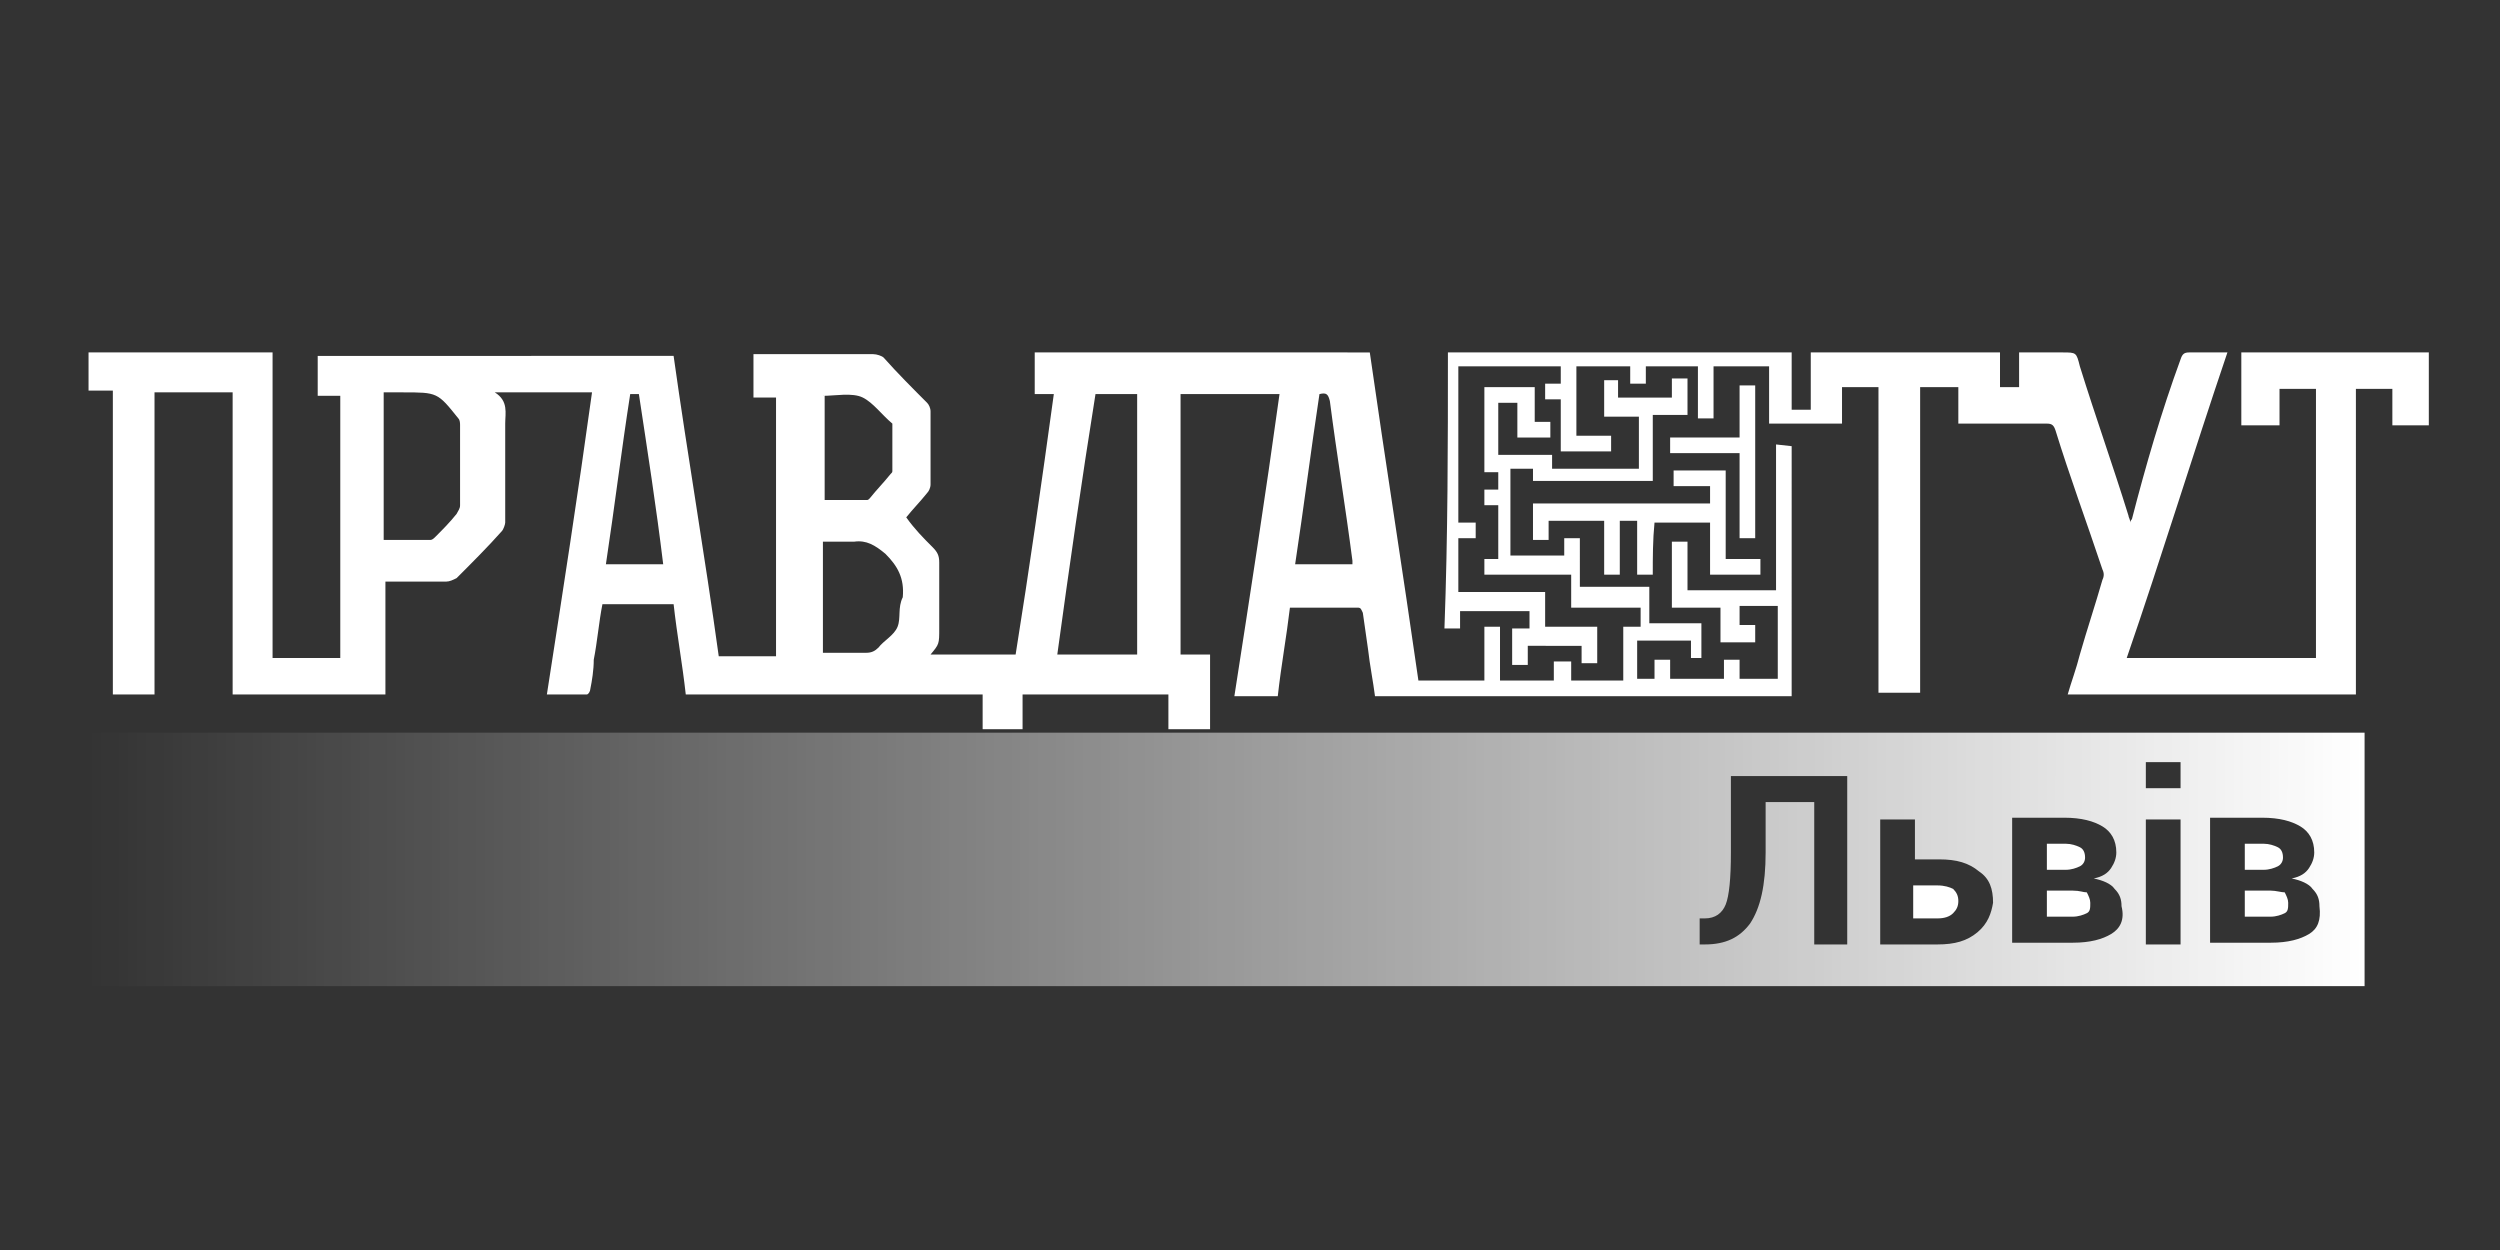 <svg id="Layer_1" xmlns="http://www.w3.org/2000/svg" viewBox="0 0 144 72"><rect x="0" y="0" width="144" height="72" fill="#333333" stroke="none"/><style>.st1{fill:#fff}</style><path id="XMLID_5_" class="st1" d="M95.2 33.1h-.9V30h-1v3.1h-.9V30h-3.2v1.1h-.9V29h10.2v-1h-2.1v-.9h3v5.1h2v.9h-2.9v-3h-3.2c-.1 1-.1 2-.1 3z"/><path id="XMLID_4_" class="st1" d="M101.1 31h-.9v-4.9h-4v-.9h4v-3h.9V31z"/><path id="XMLID_3_" class="st1" d="M102.3 25.6V34h-5.1v-2.8h-.9V35h2.8v2h2v-1h-.9v-1.1h2.2v4.2h-2.2V38h-.9v1.1h-3.1V38h-.9v1.1h-1v-2.2h3.1v1h.6v-2h-3v-2.1h-4V31h-.9v1H87v-5h1.3v.7h6.9v-3.8h2v-2.1h-.9v1.1h-3.1v-1h-.8V24h2v3h-5v-.8h-3.1v-3h1.1v2h1.9v-.9h-.9v-2h-2.9v4.9h.8v1h-.8v.9h.8v3.1h-.8v.9h5V35h4v1.1h-1v3.1h-3v-1.1h-1v1.1h-3.1v-3.1h-.9v3.1h-3.8c-.9-6.3-1.9-12.6-2.8-18.9H59.6v2.4h1.1c-.7 5.1-1.4 10-2.2 15h-4.9c.5-.6.5-.6.5-1.5v-3.8c0-.4-.1-.6-.4-.9-.5-.5-1-1-1.5-1.7.4-.5.8-.9 1.2-1.4.1-.1.2-.3.2-.5v-4.2c0-.2-.1-.4-.2-.5-.8-.8-1.7-1.7-2.5-2.6-.1-.1-.4-.2-.6-.2h-6.9v2.5h1.3v14.9h-3.3c-.8-5.8-1.8-11.6-2.6-17.3H18.3v2.3h1.3v15.1h-3.9V20.3H5.1v2.2h1.4V40h2.4V22.6h4.5V40h8.8v-6.5h3.5c.2 0 .4-.1.6-.2.9-.9 1.8-1.8 2.6-2.7.1-.1.2-.4.2-.5v-5.7c0-.6.2-1.3-.6-1.8h5.6c-.8 5.8-1.7 11.6-2.6 17.4h2.3c.1 0 .2-.2.2-.3.1-.5.2-1.1.2-1.7.2-1 .3-2.2.5-3.2h4.1c.2 1.8.5 3.4.7 5.2h17.1v2h2.3v-2h8.4v2h2.4v-4.3H68v-15h5.7c-.8 5.8-1.7 11.6-2.6 17.4h2.5c.2-1.8.5-3.4.7-5.1h3.9c.2 0 .2.1.3.3l.3 2.1c.1.9.3 1.9.4 2.7h24V25.7l-.9-.1zm-75.8 3.5c0 .2-.1.3-.2.5-.4.5-.8.9-1.2 1.3-.1.1-.2.2-.3.2h-2.7v-8.5h1.1c2 0 2 0 3.2 1.5.1.1.1.3.1.4v4.6zm8.4 3.4c.5-3.3.9-6.6 1.4-9.8h.5c.5 3.3 1 6.5 1.4 9.8h-3.3zm12.5-9.7c.7 0 1.7-.2 2.3.1.6.3 1.1 1 1.7 1.5v2.7c0 .1 0 .1-.1.2-.4.5-.8.9-1.2 1.4-.1.1-.1.1-.2.1h-2.4v-6zm4.3 13.3c-.2.5-.8.8-1.1 1.2-.2.2-.4.3-.7.3h-2.5v-6.4h1.8c.7-.1 1.2.2 1.8.7.7.7 1.1 1.4 1 2.5-.3.6-.1 1.2-.3 1.7zm13.7 1.6h-4.5c.7-5.1 1.4-10 2.2-15h2.4v15zm9.2-5.2c.5-3.3.9-6.5 1.4-9.8.4-.1.5 0 .6.4.4 3.1.9 6.1 1.3 9.2v.2h-3.3z"/><path id="XMLID_2_" class="st1" d="M83.4 20.3h19.8v3.3h1.1v-3.3h10.9v2h1.1v-2h2.5c.8 0 .8 0 1 .8.9 2.9 1.9 5.7 2.8 8.6 0 .1.1.2.1.4 0-.1.1-.2.1-.2.8-3.1 1.7-6.2 2.8-9.2.1-.3.2-.4.5-.4h2.2c-2 5.9-3.8 11.8-5.8 17.6h10.9V22.4h-2.1v2.1h-2.2v-4.2h10.8v4.2h-2.1v-2.1h-2.1V40h-16.6c.2-.7.5-1.5.7-2.3.4-1.4.9-2.9 1.3-4.3.1-.2.1-.4 0-.6-.9-2.7-1.9-5.4-2.7-8-.1-.3-.2-.4-.5-.4h-5.1v-2.1h-2.2v17.6h-2.4V22.3h-2.1v2.1h-4.2v-3.3h-3.2v3h-.9v-3h-3v1h-.9v-1h-3.1v4h2v.9h-2.9v-3H89v-.9h.9v-1H84v9h1v.9h-1v3.1h5v2h3v2.1h-.9v-1H88v1.1h-.9v-2.1h1v-1h-4v1h-.9c.2-5.4.2-10.6.2-15.9z"/><g id="XMLID_1_"><path class="st1" d="M119.4 51.3h-1.5v1.5h1.5c.3 0 .6-.1.8-.2.2-.1.2-.3.2-.6 0-.2-.1-.4-.2-.6-.2 0-.4-.1-.8-.1z"/><linearGradient id="SVGID_1_" gradientUnits="userSpaceOnUse" x1="5.064" y1="49.475" x2="136.129" y2="49.475"><stop offset="0" stop-color="#fff" stop-opacity="0"/><stop offset="1" stop-color="#fff"/></linearGradient><path d="M5.1 42.2v14.6h131.1V42.2H5.1zm101.4 12.2h-2v-8.2h-2.8v2.9c0 1.9-.3 3.2-.9 4.1-.6.8-1.4 1.2-2.6 1.2h-.3v-1.5h.3c.6 0 1-.3 1.2-.8.2-.5.3-1.5.3-3v-4.4h6.7v9.7zm7.4-.7c-.6.5-1.3.7-2.3.7h-3.3v-7.2h2v2.3h1.4c1 0 1.7.2 2.3.7.6.4.8 1 .8 1.8-.1.6-.3 1.2-.9 1.7zm7.7.1c-.5.3-1.2.5-2.2.5h-3.5v-7.2h3c1 0 1.7.2 2.2.5.5.3.8.8.8 1.5 0 .3-.1.6-.3.9-.2.3-.5.5-1 .6.5.1 1 .3 1.2.6.3.3.4.6.4 1 .2.8-.1 1.3-.6 1.6zm4 .6h-2v-7.2h2v7.2zm0-9h-2v-1.5h2v1.5zm7.4 8.4c-.5.3-1.2.5-2.2.5h-3.5v-7.2h3c1 0 1.7.2 2.2.5.5.3.8.8.8 1.5 0 .3-.1.6-.3.9-.2.3-.5.5-1 .6.5.1 1 .3 1.2.6.3.3.4.6.4 1 .1.8-.1 1.3-.6 1.6z" fill="url(#SVGID_1_)"/><path class="st1" d="M119.8 49.9c.2-.1.3-.3.3-.5 0-.3-.1-.5-.3-.6-.2-.1-.5-.2-.8-.2h-1.1v1.5h1.1c.3 0 .6-.1.8-.2zM111.6 51h-1.4v1.9h1.4c.4 0 .7-.1.9-.3.2-.2.3-.4.3-.7 0-.3-.1-.5-.3-.7-.2-.1-.5-.2-.9-.2zM131.2 49.9c.2-.1.3-.3.3-.5 0-.3-.1-.5-.3-.6-.2-.1-.5-.2-.8-.2h-1.1v1.5h1.1c.3 0 .6-.1.8-.2zM130.8 51.3h-1.5v1.5h1.5c.3 0 .6-.1.8-.2.2-.1.2-.3.2-.6 0-.2-.1-.4-.2-.6-.2 0-.5-.1-.8-.1z"/></g></svg>